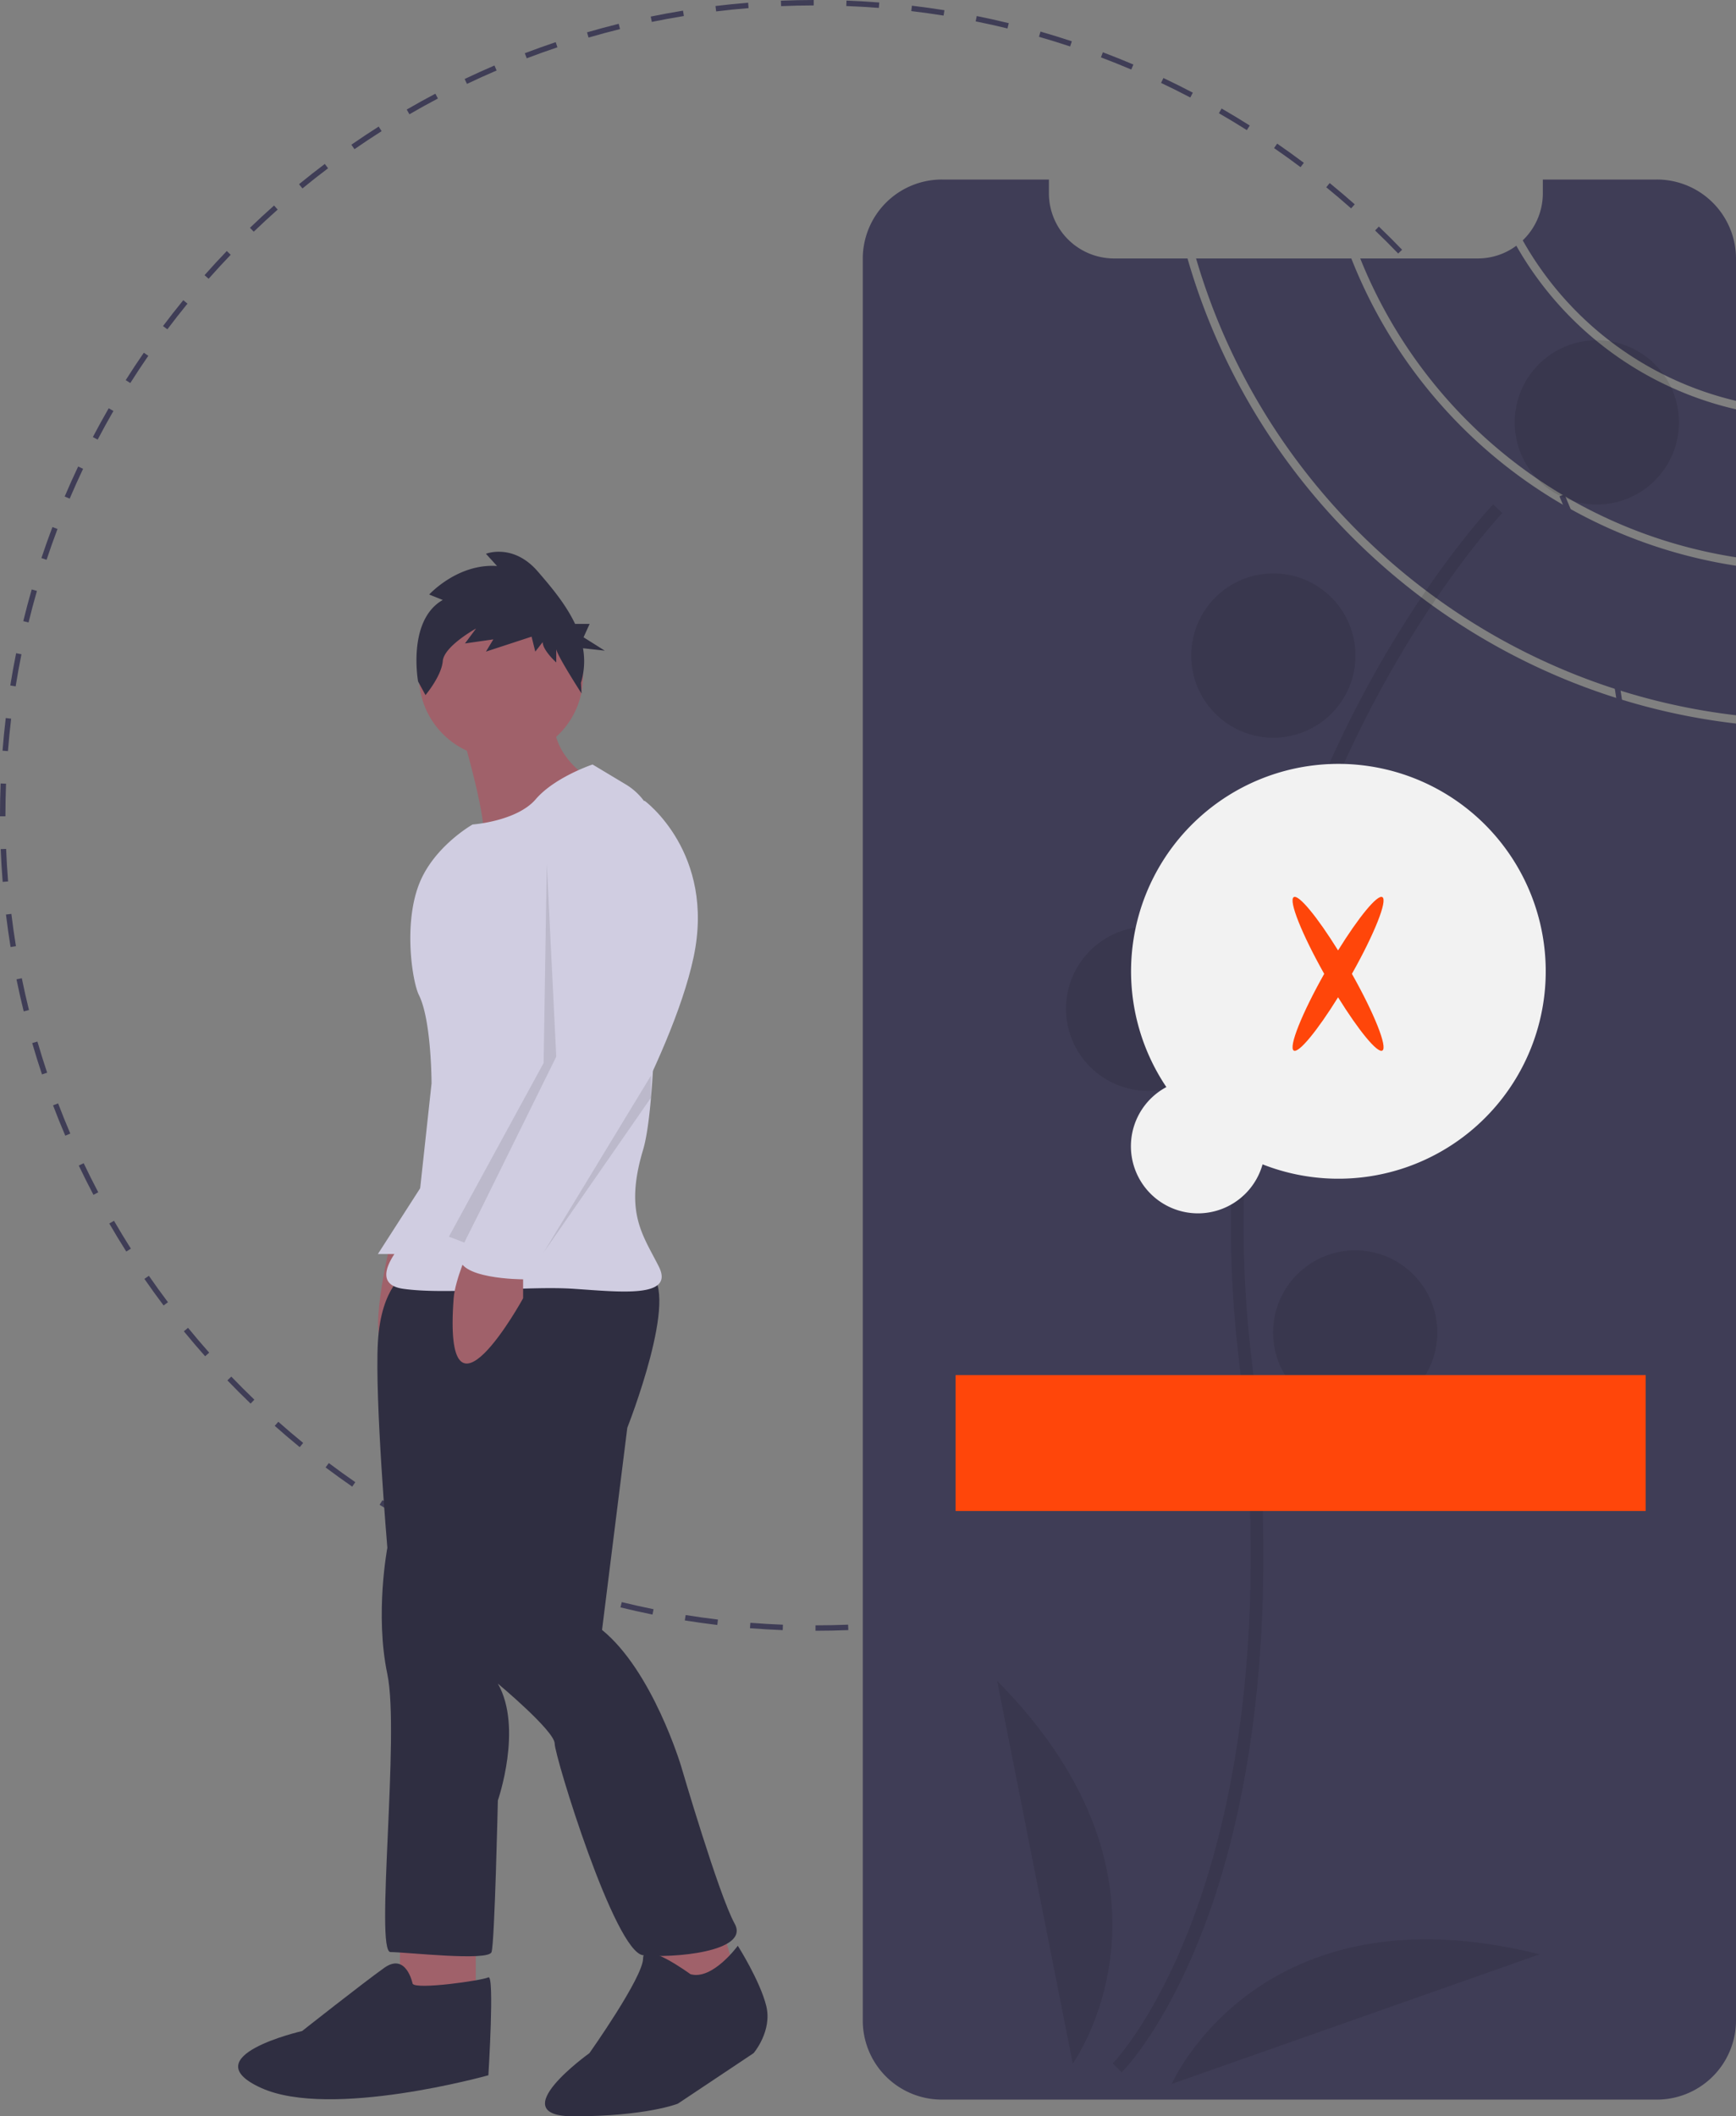 <svg id="b7b1ce3f-9371-481d-b4de-9356facff7dd" data-name="Layer 1" xmlns="http://www.w3.org/2000/svg" width="638.975" height="778.645" viewBox="0 0 638.975 778.645"><rect x="0" y="0" width="638.975" height="778.645" fill="#808080" stroke="none"/><title>access_denied</title><path d="M580.679,660.677l-0-2c3.977-.001,8.013-.083,11.999-.242l.08,1.998C588.745,660.594,584.682,660.676,580.679,660.677Zm-12.075-.231c-3.998-.156-8.055-.396-12.057-.711l.157-1.994c3.976.314,8.006.552,11.978.707Zm36.21-.737-.159-1.994c3.969-.317,7.985-.721,11.938-1.198l.24,1.986C612.854,658.983,608.81,659.388,604.814,659.708Zm-60.287-1.166c-3.988-.478-8.012-1.041-11.962-1.675l.317-1.975c3.923.63,7.921,1.189,11.882,1.663Zm84.265-1.729-.319-1.975c3.922-.634,7.894-1.359,11.803-2.154l.398,1.959C636.739,655.446,632.741,656.175,628.792,656.814Zm-108.112-2.103c-3.936-.797-7.902-1.685-11.789-2.636l.476-1.943c3.861.946,7.8,1.827,11.709,2.618Zm131.781-2.717-.479-1.941c3.873-.953,7.772-1.997,11.59-3.104l.557,1.922C660.284,649.985,656.359,651.035,652.461,651.994Zm-155.242-3.03c-3.856-1.113-7.738-2.318-11.536-3.582l.632-1.898c3.773,1.256,7.628,2.453,11.459,3.559Zm178.441-3.689-.634-1.896c3.775-1.262,7.577-2.618,11.301-4.033l.711,1.869C683.289,642.639,679.461,644.005,675.66,645.275Zm-201.39-3.952c-3.752-1.422-7.531-2.941-11.233-4.519l.784-1.84c3.677,1.566,7.432,3.076,11.159,4.487Zm223.94-4.612-.785-1.84c3.656-1.562,7.327-3.217,10.91-4.921l.859,1.807C705.587,633.471,701.891,635.138,698.21,636.71Zm-246.212-4.875c-3.633-1.725-7.275-3.545-10.825-5.411l.931-1.77c3.526,1.853,7.143,3.661,10.751,5.374Zm267.977-5.475-.932-1.77c3.522-1.854,7.051-3.802,10.486-5.789l1.002,1.73C727.072,622.533,723.521,624.494,719.975,626.361Zm-289.395-5.779c-3.485-2.015-6.966-4.122-10.347-6.264l1.07-1.689c3.357,2.127,6.815,4.221,10.277,6.223Zm310.269-6.299-1.07-1.689c3.353-2.124,6.715-4.35,9.993-6.616l1.137,1.645C747.609,609.904,744.224,612.145,740.849,614.283Zm-330.699-6.638c-3.307-2.285-6.606-4.664-9.805-7.071l1.202-1.598c3.178,2.391,6.455,4.754,9.74,7.024Zm350.547-7.084-1.203-1.598c3.171-2.385,6.346-4.874,9.437-7.399l1.266,1.549C767.084,595.655,763.888,598.16,760.696,600.561Zm-369.864-7.446c-3.105-2.537-6.201-5.172-9.203-7.832l1.326-1.496c2.982,2.642,6.058,5.26,9.142,7.779Zm388.558-7.827-1.326-1.496c2.979-2.641,5.946-5.378,8.817-8.135l1.385,1.443C785.377,579.874,782.391,582.629,779.391,585.287Zm-406.641-8.196c-2.885-2.771-5.759-5.645-8.543-8.539l1.441-1.387c2.766,2.876,5.621,5.73,8.487,8.482Zm424.061-8.531-1.441-1.387c2.757-2.867,5.496-5.833,8.143-8.816l1.496,1.328C802.344,562.687,799.586,565.673,796.811,568.56ZM356.013,559.681c-2.667-3.006-5.301-6.099-7.831-9.192l1.549-1.266c2.512,3.073,5.129,6.146,7.778,9.13Zm456.832-9.194-1.549-1.266c2.527-3.09,5.021-6.268,7.414-9.444l1.598,1.203C817.9,544.178,815.388,547.376,812.845,550.487Zm-472.116-9.492c-2.41-3.2-4.788-6.491-7.066-9.783l1.645-1.139c2.263,3.271,4.625,6.54,7.019,9.719ZM827.385,531.178l-1.645-1.137c2.271-3.285,4.504-6.654,6.634-10.014l1.689,1.07C831.919,524.48,829.672,527.871,827.385,531.178ZM326.996,521.155c-2.143-3.379-4.248-6.849-6.255-10.313l1.73-1.002c1.994,3.441,4.085,6.888,6.213,10.244Zm513.338-10.399-1.73-1.002c2.002-3.46,3.956-7,5.809-10.521l1.77.932C844.318,503.708,842.35,507.272,840.334,510.755ZM314.908,500.285c-1.863-3.538-3.681-7.164-5.401-10.777l1.806-.859c1.709,3.589,3.515,7.19,5.365,10.705Zm536.691-10.942-1.807-.859c1.712-3.602,3.375-7.289,4.941-10.961l1.84.785C854.996,482.004,853.322,485.717,851.599,489.343ZM304.546,478.528c-1.575-3.684-3.093-7.441-4.511-11.17l1.869-.711c1.409,3.702,2.917,7.436,4.481,11.094Zm556.553-11.452-1.87-.709c1.418-3.741,2.777-7.555,4.038-11.333l1.896.633C863.895,459.471,862.527,463.309,861.099,467.075ZM295.968,455.983c-1.273-3.802-2.485-7.682-3.602-11.53l1.921-.557c1.109,3.822,2.313,7.676,3.578,11.452Zm572.785-11.853-1.922-.555c1.104-3.816,2.146-7.716,3.098-11.592l1.941.477C870.912,436.363,869.863,440.289,868.753,444.13ZM289.236,432.785c-.961-3.895-1.854-7.858-2.656-11.783l1.96-.4c.796,3.898,1.683,7.837,2.637,11.705Zm585.277-12.11-1.961-.398c.791-3.896,1.514-7.867,2.148-11.804l1.975.318C876.036,412.754,875.309,416.752,874.513,420.675ZM284.404,409.12c-.641-3.948-1.211-7.972-1.695-11.959l1.985-.24c.48,3.961,1.047,7.957,1.684,11.879Zm593.953-12.293-1.986-.238c.476-3.959.877-7.976,1.191-11.938l1.994.158C879.238,388.799,878.835,392.842,878.357,396.827ZM281.496,385.145c-.323-3.995-.569-8.051-.731-12.058l1.998-.081c.162,3.979.406,8.009.727,11.978ZM880.275,372.754l-1.998-.079c.156-3.985.236-8.021.236-11.997l-.001-.663h2l.001.658C880.513,364.679,880.433,368.741,880.275,372.754ZM282.512,361.01h-2l0-.336c0-3.901.076-7.853.226-11.739l1.998.077c-.148,3.861-.224,7.786-.224,11.666Zm595.736-12.988c-.165-3.971-.413-8.001-.739-11.977l1.994-.163c.327,4.002.577,8.059.743,12.057ZM283.437,337.034l-1.994-.156c.314-4.005.714-8.049,1.187-12.021l1.986.236C284.146,329.039,283.75,333.056,283.437,337.034Zm592.855-12.925c-.482-3.944-1.053-7.94-1.697-11.877l1.975-.323c.647,3.963,1.223,7.986,1.707,11.958Zm-590.02-10.898-1.975-.316c.634-3.96,1.357-7.959,2.15-11.886l1.96.396C287.62,305.304,286.902,309.277,286.272,313.211Zm586.147-12.779c-.803-3.908-1.694-7.845-2.65-11.702l1.941-.481c.963,3.883,1.86,7.847,2.668,11.781ZM291.019,289.693l-1.943-.475c.951-3.893,1.996-7.82,3.105-11.675l1.922.553C293.001,281.926,291.964,285.827,291.019,289.693ZM866.647,277.145c-1.113-3.82-2.32-7.672-3.59-11.449l1.896-.637c1.277,3.802,2.493,7.68,3.613,11.526ZM297.655,266.637l-1.898-.631c1.266-3.808,2.629-7.648,4.052-11.414l1.871.707C300.266,259.039,298.912,262.854,297.655,266.637ZM859.004,254.403c-1.421-3.72-2.933-7.451-4.493-11.09l1.838-.788c1.571,3.663,3.094,7.419,4.524,11.164ZM306.162,244.137l-1.841-.783c1.572-3.695,3.242-7.41,4.963-11.04l1.807.856C309.382,236.777,307.723,240.467,306.162,244.137Zm543.409-11.728c-1.712-3.585-3.521-7.185-5.376-10.699l1.768-.934c1.869,3.538,3.69,7.162,5.413,10.771Zm-533.111-9.995-1.771-.929c1.864-3.553,3.828-7.119,5.836-10.598l1.732,1C320.263,215.344,318.312,218.886,316.461,222.415Zm521.928-11.181c-2-3.443-4.094-6.887-6.225-10.238l1.688-1.073c2.146,3.374,4.253,6.841,6.267,10.307Zm-509.915-9.626-1.69-1.069c2.146-3.392,4.389-6.786,6.668-10.087l1.646,1.136C332.834,194.867,330.606,198.238,328.474,201.608ZM825.53,191.013c-2.269-3.269-4.634-6.537-7.029-9.71l1.596-1.205c2.412,3.195,4.793,6.484,7.076,9.776Zm-483.414-9.17-1.599-1.201c2.41-3.208,4.917-6.409,7.452-9.516l1.55,1.265C347.002,175.476,344.511,178.657,342.117,181.843Zm468.969-9.964c-2.522-3.078-5.144-6.146-7.788-9.121l1.494-1.329c2.663,2.995,5.301,6.084,7.841,9.183Zm-453.791-8.634-1.497-1.325c2.655-3,5.41-5.989,8.187-8.885l1.443,1.385C362.67,157.295,359.933,160.265,357.295,163.244Zm437.854-9.292c-2.768-2.872-5.626-5.722-8.497-8.473l1.384-1.444c2.89,2.77,5.768,5.639,8.553,8.53ZM373.906,145.928l-1.387-1.441c2.886-2.777,5.87-5.535,8.868-8.198l1.328,1.495C379.737,140.429,376.773,143.169,373.906,145.928Zm403.917-8.577c-2.988-2.642-6.067-5.256-9.15-7.77l1.264-1.55c3.104,2.53,6.203,5.162,9.211,7.822ZM391.841,130l-1.268-1.547c3.103-2.542,6.296-5.051,9.491-7.459l1.204,1.597C398.095,124.983,394.923,127.476,391.841,130Zm367.374-7.817c-3.19-2.395-6.471-4.754-9.747-7.014l1.135-1.646c3.299,2.275,6.601,4.65,9.813,7.061Zm-348.231-6.618-1.14-1.644c3.297-2.285,6.679-4.529,10.053-6.672l1.072,1.688C417.618,111.066,414.258,113.296,410.984,115.565Zm328.459-7.015c-3.372-2.13-6.832-4.219-10.285-6.21l1-1.732c3.475,2.004,6.958,4.107,10.354,6.251ZM431.211,102.72l-1.003-1.73c3.458-2.005,7.008-3.97,10.55-5.839l.934,1.769C438.172,98.776,434.646,100.727,431.211,102.72Zm287.419-6.171c-3.532-1.851-7.151-3.655-10.758-5.362l.855-1.808c3.631,1.719,7.275,3.535,10.83,5.398Zm-266.238-5-.861-1.806c3.606-1.719,7.3-3.39,10.979-4.966l.787,1.838C459.644,88.18,455.974,89.84,452.392,91.549ZM696.903,86.263c-3.676-1.561-7.432-3.066-11.164-4.476l.707-1.871c3.757,1.418,7.539,2.935,11.238,4.506ZM474.391,82.128l-.712-1.869c3.742-1.427,7.568-2.797,11.372-4.073l.636,1.896C481.908,79.349,478.108,80.711,474.391,82.128Zm200.007-4.36c-3.779-1.253-7.636-2.446-11.463-3.545l.553-1.922c3.853,1.106,7.734,2.307,11.539,3.569Zm-177.26-3.271-.559-1.92c3.846-1.119,7.771-2.175,11.665-3.138l.48,1.941C504.857,72.338,500.958,73.387,497.138,74.497ZM651.338,71.145c-3.861-.942-7.802-1.818-11.712-2.605l.395-1.961c3.937.792,7.904,1.675,11.791,2.623ZM520.427,68.738l-.401-1.959c3.921-.803,7.918-1.537,11.88-2.183l.322,1.974C528.292,67.211,524.322,67.941,520.427,68.738Zm107.39-2.326c-3.933-.627-7.932-1.183-11.885-1.65l.235-1.986c3.979.471,8.005,1.03,11.964,1.662ZM544.107,64.879l-.242-1.985c3.979-.484,8.021-.895,12.017-1.219l.162,1.993C552.074,63.99,548.058,64.397,544.107,64.879Zm59.886-1.29c-3.965-.309-7.995-.542-11.979-.693l.076-1.999c4.01.152,8.066.387,12.058.698Zm-35.972-.655-.082-1.998c3.999-.165,8.062-.252,12.076-.259l.003,2C576.03,62.684,571.993,62.771,568.02,62.934Z" transform="translate(-280.512 -60.678)" fill="#3f3d56"/><path d="M919.488,265.719v-54.44a125.247,125.247,0,0,1-80.859-60.189l-.001.001a23.789,23.789,0,0,1-14.22,4.68H781.179A178.549,178.549,0,0,0,919.488,265.719Z" transform="translate(-280.512 -60.678)" fill="#3f3d56"/><path d="M919.488,208.159V155.861a29.121,29.121,0,0,0-29.13-29.13h-41.97v5.05a23.917,23.917,0,0,1-7.399,17.329A122.298,122.298,0,0,0,919.488,208.159Z" transform="translate(-280.512 -60.678)" fill="#3f3d56"/><path d="M717.599,155.771H690.568a23.987,23.987,0,0,1-23.98-23.99v-5.05h-39.38a29.128,29.128,0,0,0-29.13,29.13v648.2a29.079,29.079,0,0,0,29.13,29.11h263.15a28.362,28.362,0,0,0,3.59-.22,29.146,29.146,0,0,0,25.54-28.89V326.889C823.779,315.798,744.029,247.509,717.599,155.771Z" transform="translate(-280.512 -60.678)" fill="#3f3d56"/><path d="M777.899,155.771H720.759c26.301,90.039,104.68,157.028,198.729,168.068V268.819A181.668,181.668,0,0,1,777.899,155.771Z" transform="translate(-280.512 -60.678)" fill="#3f3d56"/><path d="M693.367,823.15c.725-.72,17.928-18.142,32.511-59.48,13.378-37.926,26.878-104.061,15.213-203.762-22.1-188.876,91.228-309.247,92.377-310.441l-3.355-3.221c-.291.303-29.429,30.933-55.354,84.706a416.28,416.28,0,0,0-38.288,229.497C758.533,749.003,690.773,819.168,690.086,819.855Z" transform="translate(-280.512 -60.678)" opacity="0.1"/><circle cx="587.753" cy="155.402" r="30.222" opacity="0.1"/><circle cx="468.688" cy="241.199" r="30.222" opacity="0.1"/><circle cx="514.279" cy="328.909" r="30.222" opacity="0.1"/><circle cx="422.603" cy="371.139" r="30.222" opacity="0.1"/><circle cx="498.814" cy="490.256" r="30.222" opacity="0.1"/><path d="M675.366,819.9s47.006-65.102-27.84-140.81Z" transform="translate(-280.512 -60.678)" opacity="0.1"/><path d="M711.794,827.405s32.127-73.591,135.385-47.681Z" transform="translate(-280.512 -60.678)" opacity="0.1"/><rect x="351.73" y="505.935" width="254" height="50" fill="#ff460a"/><path d="M709.82,460.64a76.314,76.314,0,1,1,35.408,28.43A24.686,24.686,0,1,1,709.82,460.64Z" transform="translate(-280.512 -60.678)" fill="#f2f2f2"/><path d="M789.316,390.749c-1.817-1.049-8.701,7.363-16.3,19.607-7.599-12.243-14.483-20.656-16.3-19.607-2.018,1.165,2.948,13.585,11.2,28.232-8.252,14.648-13.219,27.067-11.2,28.232,1.817,1.049,8.701-7.363,16.3-19.607,7.599,12.243,14.483,20.656,16.3,19.607,2.018-1.165-2.948-13.585-11.2-28.232C786.368,404.334,791.334,391.914,789.316,390.749Z" transform="translate(-280.512 -60.678)" fill="#ff460a"/><path d="M423.666,520.331s-8.135,34.862-1.162,34.862,20.918-16.269,20.918-16.269v-9.297Z" transform="translate(-280.512 -60.678)" fill="#a0616a"/><polygon points="160.004 428.858 139.086 461.396 154.193 461.396 160.004 428.858" fill="#d0cde1"/><rect x="147.221" y="712.406" width="27.89" height="23.242" fill="#a0616a"/><polygon points="236.701 708.92 242.512 735.648 271.564 728.675 264.591 705.434 236.701 708.92" fill="#a0616a"/><path d="M430.058,529.046s-9.297,4.648-10.459,25.566,3.486,75.535,3.486,75.535-4.648,24.404,0,46.483-4.648,102.263,1.162,102.263,36.025,3.486,37.187,0,2.324-55.78,2.324-55.78,9.297-26.728,0-42.997c0,0,20.918,17.431,20.918,22.08s22.08,76.698,32.538,77.86,39.511-1.162,33.7-11.621-19.755-58.104-19.755-58.104S520.7,675.469,502.107,660.362l9.297-74.373s19.755-49.97,8.135-56.942S430.058,529.046,430.058,529.046Z" transform="translate(-280.512 -60.678)" fill="#2f2e41"/><circle cx="184.408" cy="248.735" r="30.214" fill="#a0616a"/><path d="M449.813,328.006s11.621,38.349,8.135,42.997S495.134,345.437,495.134,345.437s-15.107-10.459-9.297-25.566Z" transform="translate(-280.512 -60.678)" fill="#a0616a"/><path d="M498.62,341.951s-13.945,4.648-20.918,12.783-23.242,9.297-23.242,9.297S440.079,372.13,434.706,386.11c-5.727,14.899-2.398,35.877,0,40.673,4.648,9.297,4.648,32.538,4.648,32.538L433.544,512.777s-20.918,19.755-4.648,22.08,45.321-1.162,62.752,0,37.187,3.486,31.376-8.135-12.783-19.755-5.81-42.997c5.456-18.187,5.22-86.187,4.859-114.903A23.118,23.118,0,0,0,510.845,349.286Z" transform="translate(-280.512 -60.678)" fill="#d0cde1"/><path d="M453.299,519.75s-5.287,11.64-5.81,18.593c-4.067,54.037,25.566,0,25.566,0v-9.297Z" transform="translate(-280.512 -60.678)" fill="#a0616a"/><path d="M534.645,787.029s-17.431-12.783-17.431-5.81-19.755,34.862-19.755,34.862-32.538,23.242-5.81,23.242,38.349-4.648,38.349-4.648l27.89-18.593s6.973-8.135,4.648-17.431S552.076,776.57,552.076,776.57,542.78,789.353,534.645,787.029Z" transform="translate(-280.512 -60.678)" fill="#2f2e41"/><path d="M432.382,790.515s-2.324-11.621-10.459-5.81-30.214,23.242-30.214,23.242-40.673,9.297-15.107,20.918,83.67-4.648,83.67-4.648,2.324-37.187,0-36.025S433.544,792.839,432.382,790.515Z" transform="translate(-280.512 -60.678)" fill="#2f2e41"/><polygon points="201.258 317.879 204.744 388.766 170.963 457.185 165.233 455.005 200.096 391.09 201.258 317.879" opacity="0.1"/><path d="M509.079,357.058l8.716-1.743s26.147,19.174,18.012,57.523-44.159,96.453-44.159,96.453-8.135,10.459-10.459,12.783-6.973,0-4.648,3.486-3.486,5.81-3.486,5.81-25.566,0-23.242-9.297,41.835-75.535,41.835-75.535l-5.81-61.59S481.189,354.734,509.079,357.058Z" transform="translate(-280.512 -60.678)" fill="#d0cde1"/><polygon points="239.607 403.873 239.607 395.738 200.096 460.815 239.607 403.873" opacity="0.1"/><path d="M443.481,281.423l-4.995-2s10.444-11.498,24.975-10.498l-4.087-4.499s9.99-3.999,19.072,6.499c4.774,5.519,10.298,12.006,13.741,19.313h5.349l-2.233,4.916,7.814,4.916-8.02-.883a27.202,27.202,0,0,1-.759,12.732l.215,3.886s-9.297-14.384-9.297-16.384v4.999s-4.995-4.499-4.995-7.499l-2.724,3.499-1.362-5.499-16.801,5.499,2.724-4.499-10.444,1.5,4.087-5.499s-11.806,6.499-12.26,11.998-6.357,12.498-6.357,12.498l-2.724-4.999S430.312,288.922,443.481,281.423Z" transform="translate(-280.512 -60.678)" fill="#2f2e41"/></svg>